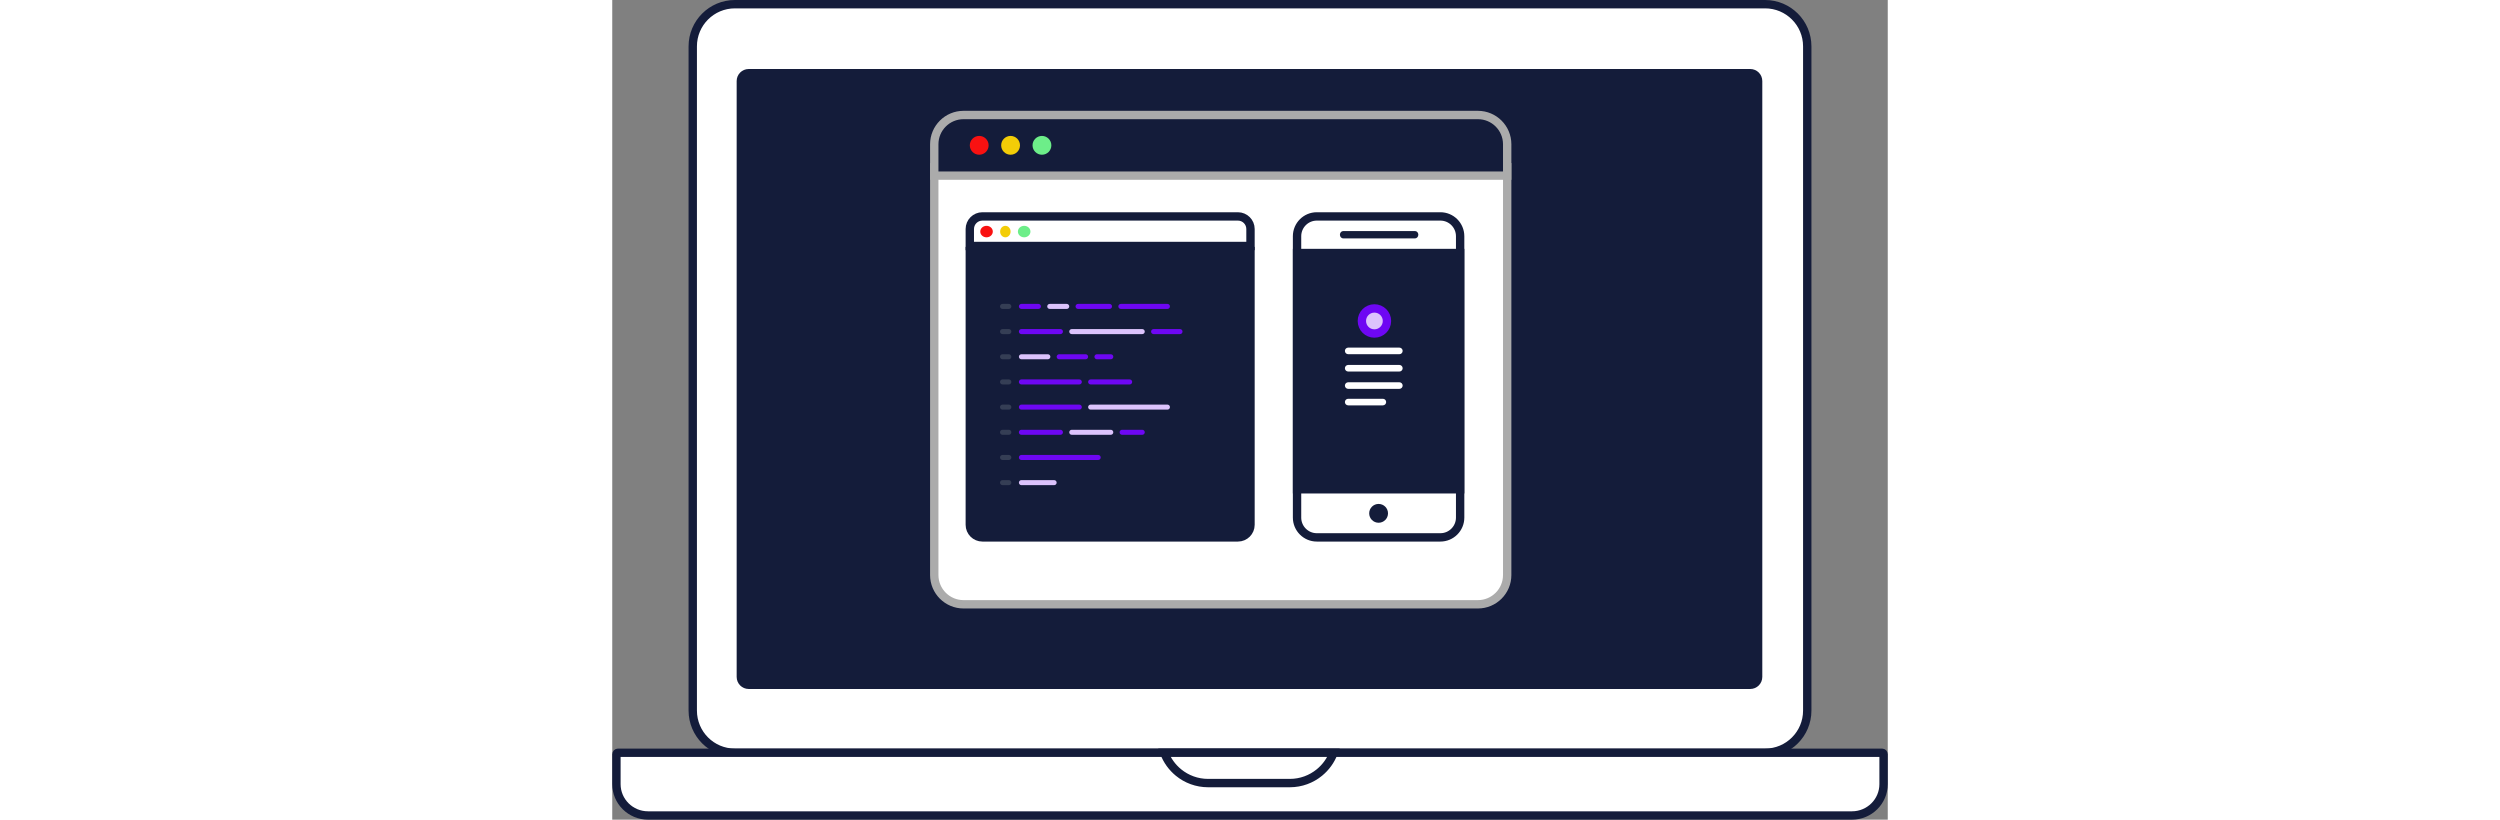 <!-- <?xml version="1.0" encoding="UTF-8"?>
<svg width="2493px" height="1011px" viewBox="0 0 2493 1011" version="1.1" xmlns="http://www.w3.org/2000/svg" xmlns:xlink="http://www.w3.org/1999/xlink">
    <title>Group 28</title>
    <g id="Assets" stroke="none" stroke-width="1" fill="none" fill-rule="evenodd">
        <g id="Group-28">
            <path d="M1485.99399,126 L512.006015,126 C504.27067,126 497.270078,129.132831 492.202929,134.197397 C487.134231,139.263512 484,146.262666 484,153.993781 L484,821.006219 C484,828.733281 487.135405,835.733115 492.205403,840.800529 C497.273216,845.865759 504.273692,849 512.006015,849 L1485.99399,849 C1493.72933,849 1500.72992,845.867169 1505.79707,840.802603 C1510.86577,835.736488 1514,828.737334 1514,821.006219 L1514,153.993781 C1514,146.266719 1510.8646,139.266885 1505.7946,134.199471 C1500.72678,129.134241 1493.72631,126 1485.99399,126 Z" id="Case" stroke="#141C3A" stroke-width="8" fill="#FFFFFF"></path>
            <path d="M1438.00651,188 L558.993491,188 C555.683075,188 552.682902,189.344447 550.51102,191.51985 C548.342374,193.692012 547,196.692365 547,200.00645 L547,696.99355 C547,700.308186 548.341887,703.308877 550.51057,705.481075 C552.681551,707.655576 555.680873,709 558.993491,709 L1438.00651,709 C1441.31693,709 1444.3171,707.655553 1446.48898,705.48015 C1448.65763,703.307988 1450,700.307635 1450,696.99355 L1450,200.00645 C1450,196.691814 1448.65811,193.691123 1446.48943,191.518925 C1444.31845,189.344424 1441.31913,188 1438.00651,188 Z" id="Case" stroke="#6E07F3" stroke-width="8" fill="#6E07F3"></path>
            <path d="M1073.3498,849 L925.650197,849 L915.67888,978 L1083.32112,978 L1073.3498,849 Z" id="Case" stroke="#141C3A" stroke-width="8" fill="#FFFFFF"></path>
            <path d="M1143.99794,978 L855.002063,978 C854.725775,978 854.475722,978.111351 854.294913,978.29242 C854.11177,978.475825 854,978.72964 854,979.009224 L854,992.5 C854,996.504554 855.623246,1000.12924 858.24776,1002.75286 C860.873069,1005.37728 864.500094,1007 868.506286,1007 L1130.49371,1007 C1134.49856,1007 1138.12553,1005.37638 1140.75119,1002.75162 C1143.37583,1000.12787 1145,996.503504 1145,992.5 L1145,979.009224 C1145,978.729299 1144.89016,978.475195 1144.7073,978.292074 C1144.52586,978.110372 1144.27457,978 1143.99794,978 Z" id="Keyboard" stroke="#141C3A" stroke-width="8" fill="#FFFFFF" transform="translate(999.500000, 992.500000) scale(1, -1) translate(-999.500000, -992.500000) "></path>
            <circle id="Oval-6" stroke="#141C3A" stroke-width="8" cx="999.5" cy="784.5" r="18.5"></circle>
            <rect id="Case" stroke="#141C3A" stroke-width="8" fill="#FFFFFF" x="389" y="618" width="198" height="389" rx="24"></rect>
            <path d="M587,662 L389,662 L389,949.3 L587,949.3 L587,662 Z" id="Case" stroke="#141C3A" stroke-width="8" fill="#141C3A"></path>
            <rect id="Rectangle-11" fill="#141C3A" x="441" y="636" width="95" height="8" rx="4"></rect>
            <rect id="Rectangle-11" fill="#141C3A" x="477" y="966" width="22.8" height="22.8" rx="11.4"></rect>
            <circle id="Oval-6" stroke="#6E07F3" stroke-width="8" fill="#6E07F3" cx="445" cy="805" r="15"></circle>
            <g id="Group-73" transform="translate(480.000000, 779.000000)" fill="#FFFFFF">
                <rect id="Rectangle-11" x="0" y="0" width="70" height="8" rx="4"></rect>
                <rect id="Rectangle-11" x="0" y="22" width="50" height="8" rx="4"></rect>
                <rect id="Rectangle-11" x="0" y="44" width="30" height="8" rx="4"></rect>
            </g>
            <circle id="Oval-7" stroke="#141C3A" stroke-width="8" fill="#5BE9B9" cx="287.5" cy="653.5" r="153.5"></circle>
            <path d="M1940.00938,468 L1255.99062,468 C1248.25916,468 1241.26188,471.133776 1236.19718,476.200367 C1231.13223,481.267212 1228,488.267285 1228,495.999588 L1228,937.000412 C1228,944.727887 1231.13352,951.728895 1236.20008,956.79735 C1241.26541,961.864568 1248.2624,965 1255.99062,965 L1940.00938,965 C1947.74084,965 1954.73812,961.866224 1959.80282,956.799633 C1964.86777,951.732788 1968,944.732715 1968,937.000412 L1968,495.999588 C1968,488.272113 1964.86648,481.271105 1959.79992,476.20265 C1954.73459,471.135432 1947.7376,468 1940.00938,468 Z" id="Case" stroke="#141C3A" stroke-width="8" fill="#FFFFFF"></path>
            <path d="M2018.00827,965 L1177.99173,965 C1177.71865,965 1177.47175,965.111504 1177.29288,965.290669 C1177.11164,965.472215 1177,965.723144 1177,966.000032 L1177,986 C1177,991.799799 1179.35082,997.049431 1183.15171,1000.84923 C1186.95346,1004.64987 1192.20576,1007 1198.00721,1007 L1997.99279,1007 C2003.79414,1007 2009.04606,1004.6495 2012.84764,1000.84902 C2016.6489,997.048852 2019,991.798941 2019,986 L2019,966.000032 C2019,965.723463 2018.88676,965.473035 2018.70547,965.291445 C2018.52699,965.112658 2018.28102,965 2018.00827,965 Z" id="Keyboard" stroke="#141C3A" stroke-width="8" fill="#FFFFFF"></path>
            <path d="M1653.29015,965.448554 L1541.30708,965.448967 C1543.25611,970.583795 1546.53017,975.065102 1550.70971,978.477486 C1556.04792,982.835864 1562.86606,985.448303 1570.29412,985.448303 L1624.30439,985.448303 C1631.73003,985.448303 1638.54753,982.834984 1643.88593,978.476324 C1648.06559,975.063744 1651.34039,970.582565 1653.29015,965.448554 Z" id="Notch" stroke="#141C3A" stroke-width="8" fill="#FFFFFF"></path>
            <rect id="Screen" fill="#5BE9B9" x="1257" y="511" width="681.406563" height="411.849582" rx="8"></rect>
            <g id="Group-69" transform="translate(695.000000, 0.000000)">
                <circle id="Oval-3" fill="#293347" cx="282" cy="197" r="5"></circle>
                <path d="M450,59 L4,59 L4,494.001483 C4,499.526566 6.23819372,504.525363 9.85752439,508.14317 C13.4787717,511.762893 18.4821901,514 24.0086237,514 L429.991376,514 C435.517409,514 440.51969,511.761712 444.140462,508.142463 C447.760907,504.523543 450,499.523946 450,494.001483 L450,59 Z" id="Case" stroke="#141C3A" stroke-width="8" fill="#141C3A"></path>
                <path d="M429.991376,4 L24.0086237,4 C18.4826918,4 13.4805416,6.2388067 9.85984852,9.85877145 C6.23916527,13.4787263 4,18.479773 4,24.0037939 L4,51 L450,51 L450,24.0037939 C450,18.4814078 447.75992,13.4802878 444.13876,9.85985606 C440.517962,6.23978599 435.516192,4 429.991376,4 Z" id="Case" stroke="#141C3A" stroke-width="8" fill="#FFFFFF"></path>
                <circle id="Oval-5" fill="#141C3A" cx="39" cy="28" r="9"></circle>
                <circle id="Oval-5" fill="#6E07F3" cx="69" cy="28" r="9"></circle>
                <circle id="Oval-5" fill="#5BE9B9" cx="99" cy="28" r="9"></circle>
                <g id="Group-72" transform="translate(52.000000, 143.000000)">
                    <rect id="Rectangle-11" fill="#535B6B" opacity="0.54" x="0" y="200" width="18" height="8" rx="4"></rect>
                    <rect id="Rectangle-11" fill="#535B6B" opacity="0.54" x="0" y="0" width="18" height="8" rx="4"></rect>
                    <path d="M34,0 L61,0 C63.209139,-4.05812251e-16 65,1.790861 65,4 C65,6.209139 63.209139,8 61,8 L34,8 C31.790861,8 30,6.209139 30,4 C30,1.790861 31.790861,4.05812251e-16 34,0 Z" id="Rectangle-11" fill="#6E07F3"></path>
                    <path d="M79,0 L106,0 C108.209139,-4.05812251e-16 110,1.790861 110,4 C110,6.209139 108.209139,8 106,8 L79,8 C76.790861,8 75,6.209139 75,4 C75,1.790861 76.790861,4.05812251e-16 79,0 Z" id="Rectangle-11" fill="#5BE9B9"></path>
                    <path d="M124,0 L174,0 C176.209139,-4.05812251e-16 178,1.790861 178,4 C178,6.209139 176.209139,8 174,8 L124,8 C121.790861,8 120,6.209139 120,4 C120,1.790861 121.790861,4.05812251e-16 124,0 Z" id="Rectangle-11" fill="#6E07F3"></path>
                    <path d="M192,0 L266,0 C268.209139,-4.05812251e-16 270,1.790861 270,4 C270,6.209139 268.209139,8 266,8 L192,8 C189.790861,8 188,6.209139 188,4 C188,1.790861 189.790861,4.05812251e-16 192,0 Z" id="Rectangle-11" fill="#6E07F3"></path>
                    <rect id="Rectangle-11" fill="#535B6B" opacity="0.54" x="0" y="40" width="18" height="8" rx="4"></rect>
                    <rect id="Rectangle-11" fill="#535B6B" opacity="0.54" x="0" y="80" width="18" height="8" rx="4"></rect>
                    <rect id="Rectangle-11" fill="#535B6B" opacity="0.54" x="0" y="120" width="18" height="8" rx="4"></rect>
                    <rect id="Rectangle-11" fill="#535B6B" opacity="0.54" x="0" y="160" width="18" height="8" rx="4"></rect>
                    <rect id="Rectangle-11" fill="#535B6B" opacity="0.54" x="0" y="240" width="18" height="8" rx="4"></rect>
                    <rect id="Rectangle-11" fill="#535B6B" opacity="0.54" x="0" y="280" width="18" height="8" rx="4"></rect>
                    <rect id="Rectangle-11" fill="#6E07F3" x="30" y="40" width="70" height="8" rx="4"></rect>
                    <rect id="Rectangle-11" fill="#5BE9B9" x="110" y="40" width="120" height="8" rx="4"></rect>
                    <rect id="Rectangle-11" fill="#6E07F3" x="240" y="40" width="50" height="8" rx="4"></rect>
                    <rect id="Rectangle-11" fill="#5BE9B9" x="30" y="80" width="50" height="8" rx="4"></rect>
                    <rect id="Rectangle-11" fill="#6E07F3" x="90" y="80" width="50" height="8" rx="4"></rect>
                    <rect id="Rectangle-11" fill="#6E07F3" x="150" y="80" width="30" height="8" rx="4"></rect>
                    <rect id="Rectangle-11" fill="#6E07F3" x="30" y="120" width="100" height="8" rx="4"></rect>
                    <rect id="Rectangle-11" fill="#6E07F3" x="140" y="120" width="70" height="8" rx="4"></rect>
                    <rect id="Rectangle-11" fill="#6E07F3" x="30" y="160" width="100" height="8" rx="4"></rect>
                    <rect id="Rectangle-11" fill="#5BE9B9" x="140" y="160" width="130" height="8" rx="4"></rect>
                    <rect id="Rectangle-11" fill="#6E07F3" x="30" y="200" width="70" height="8" rx="4"></rect>
                    <rect id="Rectangle-11" fill="#5BE9B9" x="110" y="200" width="70" height="8" rx="4"></rect>
                    <rect id="Rectangle-11" fill="#6E07F3" x="190" y="200" width="40" height="8" rx="4"></rect>
                    <rect id="Rectangle-11" fill="#6E07F3" x="30" y="240" width="130" height="8" rx="4"></rect>
                    <rect id="Rectangle-11" fill="#5BE9B9" x="30" y="280" width="60" height="8" rx="4"></rect>
                </g>
            </g>
            <g id="Group-68" transform="translate(1598.000000, 319.000000)">
                <path d="M544,46 L-4,46 L-4,435.996452 C-4,443.73135 -0.865131059,450.731814 4.20316809,455.798837 C9.27186646,460.866259 16.2744973,464 24.0095943,464 L515.990406,464 C523.728624,464 530.729708,460.866278 535.796904,455.800358 C540.866019,450.73252 544,443.730706 544,435.996452 L544,46 Z" id="Case" stroke="#141C3A" stroke-width="8" fill="#FFFFFF"></path>
                <path d="M515.990406,-4 L24.0095943,-4 C16.2715741,-4 9.27074736,-0.867582329 4.20370813,4.195989 C-0.865876606,9.26210408 -4,16.2615785 -4,23.993162 L-4,54 L544,54 L544,23.993162 C544,16.2625292 540.864731,9.2639013 535.795334,4.19797463 C530.726836,-0.867054328 523.724798,-4 515.990406,-4 Z" id="Case" stroke="#141C3A" stroke-width="8" fill="#141C3A"></path>
                <circle id="Oval-5" fill="#FFFFFF" cx="39" cy="25" r="9"></circle>
                <circle id="Oval-5" fill="#6E07F3" cx="69" cy="25" r="9"></circle>
                <circle id="Oval-5" fill="#5BE9B9" cx="99" cy="25" r="9"></circle>
                <g id="Group-61" transform="translate(219.000000, 139.000000)">
                    <circle id="Oval-6" stroke="#6E07F3" stroke-width="9" cx="116" cy="116" r="100"></circle>
                    <path d="M129,4 L105,4 L105,28 L129,28 L129,4 Z" id="Rectangle-12" stroke="#5BE9B9" stroke-width="8" fill="#FFFFFE"></path>
                    <path d="M128,204 L104,204 L104,228 L128,228 L128,204 Z" id="Rectangle-12" stroke="#5BE9B9" stroke-width="8" fill="#FFFFFE"></path>
                    <path d="M28,105 L4,105 L4,129 L28,129 L28,105 Z" id="Rectangle-12" stroke="#5BE9B9" stroke-width="8" fill="#FFFFFE"></path>
                    <line x1="216" y1="26" x2="216" y2="101" id="Line" stroke="#141C3A" stroke-width="8" stroke-linecap="square"></line>
                    <line x1="216" y1="131" x2="216" y2="206" id="Line" stroke="#141C3A" stroke-width="8" stroke-linecap="square"></line>
                    <circle id="Oval-5" fill="#141C3A" cx="216" cy="23" r="12"></circle>
                    <circle id="Oval-5" fill="#141C3A" cx="216" cy="213" r="12"></circle>
                    <path d="M227,105 L203,105 L203,129 L227,129 L227,105 Z" id="Rectangle-12" stroke="#5BE9B9" stroke-width="8" fill="#FFFFFE"></path>
                </g>
                <g id="Group-60" transform="translate(90.000000, 130.000000)">
                    <rect id="Rectangle-15" fill="#141C3A" x="0" y="0" width="70" height="70" rx="12"></rect>
                    <rect id="Rectangle-15" fill="#5BE9B9" x="0" y="90" width="70" height="70" rx="12"></rect>
                    <rect id="Rectangle-15" fill="#6E07F3" x="0" y="180" width="70" height="70" rx="12"></rect>
                </g>
            </g>
            <g id="Group-65" transform="translate(2253.000000, 800.000000)" stroke="#141C3A" stroke-width="8">
                <g id="Group-64" transform="translate(116.000000, 51.000000)" fill="#FFFFFF">
                    <circle id="Oval-8" cx="60" cy="60" r="60"></circle>
                    <circle id="Oval-8" cx="60" cy="60" r="35"></circle>
                </g>
                <circle id="Oval-8" fill="#FFFFFE" cx="96" cy="20" r="20"></circle>
                <path d="M177.929648,15 L8,15 C6.8954305,15 5.8954305,15.4477153 5.17157288,16.1715729 C4.44771525,16.8954305 4,17.8954305 4,19 L4,187 C4,192.522847 6.23857625,197.522847 9.85786438,201.142136 C13.4771525,204.761424 18.4771525,207 24,207 L161.929648,207 C167.452496,207 172.452496,204.761424 176.071784,201.142136 C179.691072,197.522847 181.929648,192.522847 181.929648,187 L181.929648,19 C181.929648,17.8954305 181.481933,16.8954305 180.758075,16.1715729 C180.034218,15.4477153 179.034218,15 177.929648,15 Z" id="Rectangle-16" fill="#FFFFFF"></path>
                <path d="M133,69 L97,69 C94.790861,69 92.790861,69.8954305 91.3431458,71.3431458 C89.8954305,72.790861 89,74.790861 89,77 L89,125 C89,127.209139 89.8954305,129.209139 91.3431458,130.656854 C92.790861,132.104569 94.790861,133 97,133 L133,133 C135.209139,133 137.209139,132.104569 138.656854,130.656854 C140.104569,129.209139 141,127.209139 141,125 L141,77 C141,74.790861 140.104569,72.790861 138.656854,71.3431458 C137.209139,69.8954305 135.209139,69 133,69 Z" id="Rectangle-16" fill="#5BE9B9"></path>
                <line x1="114.5" y1="16.5" x2="114.5" y2="62" id="Line-2" stroke-linecap="square"></line>
            </g>
            <g id="Group-78" transform="translate(2080.000000, 948.000000)">
                <path d="M63,4.2 C46.7628284,4.2 32.0628284,10.7814142 21.4221213,21.4221213 C11.7068585,31.137384 5.37550352,44.2365545 4.34768901,58.8 L121.652311,58.8 C120.624496,44.2365545 114.293141,31.137384 104.577879,21.4221213 C93.9371716,10.7814142 79.2371716,4.2 63,4.2 Z" id="Oval-8" stroke="#141C3A" stroke-width="8.4" fill="#FFFFFF"></path>
                <rect id="Rectangle-11" fill="#141C3A" x="59" y="5" width="8" height="13" rx="4"></rect>
            </g>
            <g id="Group-27" transform="translate(0.000000, 885.000000)">
                <path d="M305,4 L63.0004913,4 C46.7079555,4 31.9578327,10.6038549 21.2808438,21.2808438 C10.6038549,31.9578327 4,46.7079555 4,63.0004913 C4,79.2930271 10.6038549,94.0431499 21.2808438,104.720139 C31.9578327,115.397128 46.7079555,122.000983 63.0004913,122.000983 L305,122.000983 C306.656854,122.000983 308.156854,121.32941 309.242641,120.243623 C310.328427,119.157837 311,117.657837 311,116.000983 L311,106.714581 C311,104.615568 310.188762,102.69507 308.854093,101.262095 C307.519425,99.8291203 305.661325,98.8836674 303.567603,98.7347425 C289.724779,97.750106 279.43458,94.2360117 272.535942,88.5261423 C265.266108,82.5090412 261.498047,74.0462139 261.498047,63.0004917 C261.498047,51.9399279 265.27438,43.3927706 272.627668,37.2316561 C279.576775,31.4091945 289.951486,27.7121049 303.949375,26.4527227 C305.952077,26.2142727 307.710948,25.2467668 308.971475,23.8331245 C310.237017,22.4138564 311,20.544302 311,18.5094409 L311,10 C311,8.34314575 310.328427,6.84314575 309.242641,5.75735931 C308.156854,4.67157288 306.656854,4 305,4 Z" id="Rectangle-17" stroke="#141C3A" stroke-width="8" fill="#6E07F3"></path>
                <path d="M292.786115,27 L62,27 C52.0588745,27 43.0588745,31.0294373 36.5441559,37.5441559 C30.0294373,44.0588745 26,53.0588745 26,63 C26,72.9411255 30.0294373,81.9411255 36.5441559,88.4558441 C43.0588745,94.9705627 52.0588745,99 62,99 C170.896078,99 248.328246,99.207629 294.296506,99.6226771 L294.296501,99.622677 C286.250429,97.4498695 277.022582,94.3704156 270.470403,87.641048 C265.206835,82.235138 261.498047,74.5375027 261.498047,63 C261.498047,51.353038 265.276502,43.6274533 270.618803,38.2399335 C276.749875,32.0569662 285.175864,29.0416346 292.786115,27 Z" id="Rectangle-19" stroke="#141C3A" stroke-width="8" fill="#FFFFFF"></path>
                <path d="M57.9252336,72 L260.074766,72 C262.242613,72 264,73.790861 264,76 C264,78.209139 262.242613,80 260.074766,80 L57.9252336,80 C55.757387,80 54,78.209139 54,76 C54,73.790861 55.757387,72 57.9252336,72 Z" id="Rectangle-18" fill="#141C3A"></path>
                <path d="M57.9252336,46 L260.074766,46 C262.242613,46 264,47.790861 264,50 C264,52.209139 262.242613,54 260.074766,54 L57.9252336,54 C55.757387,54 54,52.209139 54,50 C54,47.790861 55.757387,46 57.9252336,46 Z" id="Rectangle-18" fill="#141C3A"></path>
            </g>
            <g id="Group-94" transform="translate(199.000000, 589.000000)" fill="#141C3A" fill-rule="nonzero">
                <path d="M51.1542645,100.35679 C46.246682,95.9937764 41.3390995,91.6307627 36.431517,87.267749 C28.6107577,80.3225435 20.8124075,73.3550777 12.9916482,66.4098723 C11.198924,64.8293928 9.40619977,63.2266531 7.63588462,61.6461736 C7.63588462,63.7386394 7.63588462,65.8533654 7.63588462,67.9458312 C12.5434671,63.5828175 17.4510496,59.2198038 22.3586321,54.8567901 C30.1793914,47.9115846 37.9777416,40.9441188 45.798501,33.9989134 C47.5912251,32.4184339 49.3839493,30.8156942 51.1542645,29.2352147 C52.9021706,27.6769956 52.8797615,24.4937764 51.1542645,22.9355572 C49.2943131,21.2215161 46.694863,21.2660366 44.8125026,22.9355572 C39.9049202,27.2985709 34.9973377,31.6615846 30.0897552,36.0245983 C22.2689959,42.9698038 14.4706456,49.9372695 6.64988632,56.882475 C4.85716212,58.4629545 3.06443792,60.0656942 1.29412278,61.6461736 C-0.43137426,63.1821325 -0.43137426,66.4098723 1.29412278,67.9458312 C6.20170527,72.3088449 11.1092878,76.6718586 16.0168702,81.0348723 C23.8376295,87.9800777 31.6359798,94.9475435 39.4567391,101.892749 C41.2494633,103.473228 43.0421875,105.075968 44.8125026,106.656448 C46.5604087,108.214667 49.4511765,108.50405 51.1542645,106.656448 C52.7228982,104.964667 53.0142158,102.026311 51.1542645,100.35679 L51.1542645,100.35679 Z" id="Shape"></path>
                <path d="M125.885873,29.2458043 C130.793456,33.608818 135.701038,37.9718317 140.608621,42.3348454 C148.42938,49.2800509 156.22773,56.2475166 164.048489,63.1927221 C165.841214,64.7732016 167.633938,66.3759413 169.404253,67.9564207 C169.404253,65.863955 169.404253,63.749229 169.404253,61.6567632 C164.49667,66.0197769 159.589088,70.3827906 154.681505,74.7458043 C146.860746,81.6910098 139.062396,88.6584755 131.241637,95.603681 C129.448912,97.1841605 127.656188,98.7869002 125.885873,100.36738 C124.137967,101.925599 124.160376,105.108818 125.885873,106.667037 C127.745824,108.381078 130.345274,108.336558 132.227635,106.667037 C137.135217,102.304023 142.0428,97.9410098 146.950382,93.5779961 C154.771142,86.6327906 162.569492,79.6653249 170.390251,72.7201194 C172.182975,71.1396399 173.9757,69.5369002 175.746015,67.9564207 C177.471512,66.4204618 177.471512,63.1927221 175.746015,61.6567632 C170.838432,57.2937495 165.93085,52.9307358 161.023267,48.5677221 C153.202508,41.6225166 145.404158,34.6550509 137.583398,27.7098454 C135.790674,26.1293659 133.99795,24.5266262 132.227635,22.9461468 C130.479729,21.3879276 127.588961,21.098544 125.885873,22.9461468 C124.317239,24.6379276 124.025922,27.5762838 125.885873,29.2458043 L125.885873,29.2458043 Z" id="Shape"></path>
                <path d="M72.5381028,126.571918 C73.8826459,122.565068 75.20478,118.558219 76.5493232,114.52911 C79.7538177,104.890411 82.9583122,95.2739726 86.1628067,85.635274 C90.0171637,74.015411 93.8715207,62.4178082 97.7482868,50.7979452 C101.087236,40.7585616 104.426184,30.7191781 107.765133,20.6797945 C109.356176,15.8047945 111.1489,10.9520548 112.627898,6.01027397 C112.650307,5.94349315 112.672716,5.87671233 112.695125,5.80993151 C113.434624,3.60616438 111.843581,0.845890411 109.557857,0.33390411 C107.092862,-0.22260274 104.829547,1.06849315 104.045231,3.45034247 C102.700687,7.45719178 101.378553,11.4640411 100.03401,15.4931507 C96.8295157,25.1318493 93.6250212,34.7482877 90.4205266,44.3869863 C86.5661696,56.0068493 82.7118126,67.6044521 78.8350465,79.2243151 C75.4960977,89.2636986 72.1571489,99.3030822 68.8182001,109.342466 C67.2271574,114.195205 65.4344332,119.047945 63.9554357,123.989726 C63.9330266,124.056507 63.9106176,124.123288 63.8882085,124.190068 C63.1487098,126.393836 64.7397525,129.15411 67.0254759,129.666096 C69.4904717,130.222603 71.753786,128.931507 72.5381028,126.571918 L72.5381028,126.571918 Z" id="Shape"></path>
            </g>
        </g>
    </g>
</svg> -->
<svg width="100%" height="400" viewBox="0 0 1220 784" fill="none" xmlns="http://www.w3.org/2000/svg">
<rect x="0" y="0" width="1220" height="784" fill="#808080" stroke="none"/>
<path fill-rule="evenodd" clip-rule="evenodd" d="M1102.68 4H117.322C106.184 4 96.104 8.515 88.808 15.814C81.512 23.113 77 33.198 77 44.337V679.663C77 690.795 81.514 700.881 88.812 708.183C96.109 715.483 106.189 720 117.322 720H1102.68C1113.82 720 1123.9 715.485 1131.19 708.186C1138.49 700.887 1143 690.802 1143 679.663V44.337C1143 33.205 1138.49 23.119 1131.19 15.817C1123.89 8.517 1113.81 4 1102.68 4Z" fill="white" stroke="#141C3A" stroke-width="8"/>
<path fill-rule="evenodd" clip-rule="evenodd" d="M1214.57 720H5.427C5.034 720 4.679 720.159 4.422 720.415C4.161 720.675 4 721.033 4 721.429V750C4 758.285 7.384 765.785 12.855 771.213C18.327 776.643 25.888 780 34.238 780H1185.76C1194.11 780 1201.67 776.642 1207.14 771.213C1212.62 765.784 1216 758.284 1216 750V721.429C1216 721.034 1215.84 720.676 1215.58 720.416C1215.32 720.161 1214.97 720 1214.57 720Z" fill="white" stroke="#141C3A" stroke-width="8"/>
<path fill-rule="evenodd" clip-rule="evenodd" d="M690 720L528 720.001C530.82 727.446 535.556 733.944 541.602 738.892C549.325 745.212 559.188 749 569.934 749H648.068C658.81 749 668.673 745.211 676.395 738.89C682.442 733.942 687.179 727.444 690 720Z" fill="white" stroke="#141C3A" stroke-width="8"/>
<path d="M1088.48 66H130.517C124.156 66 119 71.157 119 77.519V647.481C119 653.843 124.156 659 130.517 659H1088.48C1094.84 659 1100 653.843 1100 647.481V77.519C1100 71.157 1094.84 66 1088.48 66Z" fill="#141C3A"/>
<path fill-rule="evenodd" clip-rule="evenodd" d="M856 160H308V549.996C308 557.731 311.135 564.732 316.203 569.799C321.272 574.866 328.274 578 336.01 578H827.99C835.729 578 842.73 574.866 847.797 569.8C852.866 564.733 856 557.731 856 549.996V160Z" fill="white" stroke="#ABABAB" stroke-width="8"/>
<path fill-rule="evenodd" clip-rule="evenodd" d="M827.99 110H336.01C328.272 110 321.271 113.132 316.204 118.196C311.134 123.262 308 130.262 308 137.993V168H856V137.993C856 130.263 852.865 123.264 847.795 118.198C842.727 113.133 835.725 110 827.99 110Z" fill="#141C3A" stroke="#ABABAB" stroke-width="8"/>
<path d="M351 148C355.971 148 360 143.971 360 139C360 134.029 355.971 130 351 130C346.029 130 342 134.029 342 139C342 143.971 346.029 148 351 148Z" fill="#F91111"/>
<path d="M381 148C385.971 148 390 143.971 390 139C390 134.029 385.971 130 381 130C376.029 130 372 134.029 372 139C372 143.971 376.029 148 381 148Z" fill="#F3CD07"/>
<path d="M411 148C415.971 148 420 143.971 420 139C420 134.029 415.971 130 411 130C406.029 130 402 134.029 402 139C402 143.971 406.029 148 411 148Z" fill="#6DEE89"/>
<path d="M792.091 207H673.909C663.466 207 655 215.48 655 225.941V495.059C655 505.52 663.466 514 673.909 514H792.091C802.534 514 811 505.52 811 495.059V225.941C811 215.48 802.534 207 792.091 207Z" fill="white" stroke="#141C3A" stroke-width="8"/>
<path fill-rule="evenodd" clip-rule="evenodd" d="M811 242H655V468H811V242Z" fill="#141C3A" stroke="#141C3A" stroke-width="8"/>
<path d="M767.842 221H699.158C697.414 221 696 222.567 696 224.5C696 226.433 697.414 228 699.158 228H767.842C769.586 228 771 226.433 771 224.5C771 222.567 769.586 221 767.842 221Z" fill="#141C3A"/>
<path d="M742 491C742 486.029 737.971 482 733 482C728.029 482 724 486.029 724 491C724 495.971 728.029 500 733 500C737.971 500 742 495.971 742 491Z" fill="#141C3A"/>
<path d="M729 319C735.627 319 741 313.627 741 307C741 300.373 735.627 295 729 295C722.373 295 717 300.373 717 307C717 313.627 722.373 319 729 319Z" fill="#DCC3FC" stroke="#6E07F3" stroke-width="8"/>
<path d="M752.861 365.63H703.93C702.187 365.63 700.774 367.043 700.774 368.787C700.774 370.53 702.187 371.944 703.93 371.944H752.861C754.605 371.944 756.018 370.53 756.018 368.787C756.018 367.043 754.605 365.63 752.861 365.63Z" fill="white"/>
<path d="M752.861 349.057H703.93C702.187 349.057 700.774 350.47 700.774 352.213C700.774 353.957 702.187 355.37 703.93 355.37H752.861C754.605 355.37 756.018 353.957 756.018 352.213C756.018 350.47 754.605 349.057 752.861 349.057Z" fill="white"/>
<path d="M737.077 381.414H703.93C702.187 381.414 700.774 382.827 700.774 384.571C700.774 386.314 702.187 387.728 703.93 387.728H737.077C738.82 387.728 740.234 386.314 740.234 384.571C740.234 382.827 738.82 381.414 737.077 381.414Z" fill="white"/>
<path d="M752.861 332.483H703.93C702.187 332.483 700.774 333.897 700.774 335.64C700.774 337.384 702.187 338.797 703.93 338.797H752.861C754.605 338.797 756.018 337.384 756.018 335.64C756.018 333.897 754.605 332.483 752.861 332.483Z" fill="white"/>
<path d="M509.345 326.188C511.007 326.188 512.355 324.841 512.355 323.179C512.355 321.516 511.007 320.169 509.345 320.169C507.683 320.169 506.335 321.516 506.335 323.179C506.335 324.841 507.683 326.188 509.345 326.188Z" fill="#293347"/>
<path fill-rule="evenodd" clip-rule="evenodd" d="M610.474 240.108H342V501.962C342 505.287 343.347 508.297 345.526 510.474C347.706 512.653 350.718 514 354.044 514H598.43C601.757 514 604.768 512.653 606.947 510.474C609.127 508.295 610.474 505.286 610.474 501.962V240.108Z" fill="#141C3A" stroke="#141C3A" stroke-width="8"/>
<path fill-rule="evenodd" clip-rule="evenodd" d="M598.43 207H354.044C350.718 207 347.707 208.348 345.527 210.527C343.348 212.706 342 215.716 342 219.041V235.292H610.474V219.041C610.474 215.717 609.126 212.707 606.946 210.527C604.767 208.348 601.756 207 598.43 207Z" fill="white" stroke="#141C3A" stroke-width="8"/>
<path opacity="0.54" d="M379.322 411.065H373.302C371.972 411.065 370.894 412.143 370.894 413.473C370.894 414.802 371.972 415.88 373.302 415.88H379.322C380.651 415.88 381.729 414.802 381.729 413.473C381.729 412.143 380.651 411.065 379.322 411.065Z" fill="#535B6B"/>
<path opacity="0.54" d="M379.322 290.672H373.302C371.972 290.672 370.894 291.751 370.894 293.08C370.894 294.41 371.972 295.488 373.302 295.488H379.322C380.651 295.488 381.729 294.41 381.729 293.08C381.729 291.751 380.651 290.672 379.322 290.672Z" fill="#535B6B"/>
<path fill-rule="evenodd" clip-rule="evenodd" d="M391.361 290.672H407.614C408.943 290.672 410.022 291.751 410.022 293.08C410.022 294.41 408.943 295.488 407.614 295.488H391.361C390.031 295.488 388.953 294.41 388.953 293.08C388.953 291.751 390.031 290.672 391.361 290.672Z" fill="#6E07F3"/>
<path fill-rule="evenodd" clip-rule="evenodd" d="M418.449 290.672H434.702C436.032 290.672 437.11 291.751 437.11 293.08C437.11 294.41 436.032 295.488 434.702 295.488H418.449C417.119 295.488 416.041 294.41 416.041 293.08C416.041 291.751 417.119 290.672 418.449 290.672Z" fill="#DCC3FC"/>
<path fill-rule="evenodd" clip-rule="evenodd" d="M445.537 290.672H475.635C476.965 290.672 478.043 291.751 478.043 293.08C478.043 294.41 476.965 295.488 475.635 295.488H445.537C444.207 295.488 443.129 294.41 443.129 293.08C443.129 291.751 444.207 290.672 445.537 290.672Z" fill="#6E07F3"/>
<path fill-rule="evenodd" clip-rule="evenodd" d="M486.471 290.672H531.016C532.345 290.672 533.424 291.751 533.424 293.08C533.424 294.41 532.345 295.488 531.016 295.488H486.471C485.141 295.488 484.063 294.41 484.063 293.08C484.063 291.751 485.141 290.672 486.471 290.672Z" fill="#6E07F3"/>
<path opacity="0.54" d="M379.322 314.751H373.302C371.972 314.751 370.894 315.829 370.894 317.159C370.894 318.489 371.972 319.567 373.302 319.567H379.322C380.651 319.567 381.729 318.489 381.729 317.159C381.729 315.829 380.651 314.751 379.322 314.751Z" fill="#535B6B"/>
<path opacity="0.54" d="M379.322 338.829H373.302C371.972 338.829 370.894 339.907 370.894 341.237C370.894 342.567 371.972 343.645 373.302 343.645H379.322C380.651 343.645 381.729 342.567 381.729 341.237C381.729 339.907 380.651 338.829 379.322 338.829Z" fill="#535B6B"/>
<path opacity="0.54" d="M379.322 362.908H373.302C371.972 362.908 370.894 363.986 370.894 365.316C370.894 366.645 371.972 367.724 373.302 367.724H379.322C380.651 367.724 381.729 366.645 381.729 365.316C381.729 363.986 380.651 362.908 379.322 362.908Z" fill="#535B6B"/>
<path opacity="0.54" d="M379.322 386.986H373.302C371.972 386.986 370.894 388.064 370.894 389.394C370.894 390.724 371.972 391.802 373.302 391.802H379.322C380.651 391.802 381.729 390.724 381.729 389.394C381.729 388.064 380.651 386.986 379.322 386.986Z" fill="#535B6B"/>
<path opacity="0.54" d="M379.322 435.143H373.302C371.972 435.143 370.894 436.221 370.894 437.551C370.894 438.881 371.972 439.959 373.302 439.959H379.322C380.651 439.959 381.729 438.881 381.729 437.551C381.729 436.221 380.651 435.143 379.322 435.143Z" fill="#535B6B"/>
<path opacity="0.54" d="M379.322 459.222H373.302C371.972 459.222 370.894 460.3 370.894 461.629C370.894 462.959 371.972 464.037 373.302 464.037H379.322C380.651 464.037 381.729 462.959 381.729 461.629C381.729 460.3 380.651 459.222 379.322 459.222Z" fill="#535B6B"/>
<path d="M428.682 314.751H391.361C390.031 314.751 388.953 315.829 388.953 317.159C388.953 318.489 390.031 319.567 391.361 319.567H428.682C430.012 319.567 431.09 318.489 431.09 317.159C431.09 315.829 430.012 314.751 428.682 314.751Z" fill="#6E07F3"/>
<path d="M506.937 314.751H439.518C438.188 314.751 437.11 315.829 437.11 317.159C437.11 318.489 438.188 319.567 439.518 319.567H506.937C508.267 319.567 509.345 318.489 509.345 317.159C509.345 315.829 508.267 314.751 506.937 314.751Z" fill="#DCC3FC"/>
<path d="M543.055 314.751H517.773C516.443 314.751 515.365 315.829 515.365 317.159C515.365 318.489 516.443 319.567 517.773 319.567H543.055C544.385 319.567 545.463 318.489 545.463 317.159C545.463 315.829 544.385 314.751 543.055 314.751Z" fill="#6E07F3"/>
<path d="M416.643 338.829H391.361C390.031 338.829 388.953 339.907 388.953 341.237C388.953 342.567 390.031 343.645 391.361 343.645H416.643C417.973 343.645 419.051 342.567 419.051 341.237C419.051 339.907 417.973 338.829 416.643 338.829Z" fill="#DCC3FC"/>
<path d="M452.761 338.829H427.478C426.149 338.829 425.071 339.907 425.071 341.237C425.071 342.567 426.149 343.645 427.478 343.645H452.761C454.091 343.645 455.169 342.567 455.169 341.237C455.169 339.907 454.091 338.829 452.761 338.829Z" fill="#6E07F3"/>
<path d="M476.839 338.829H463.596C462.266 338.829 461.188 339.907 461.188 341.237C461.188 342.567 462.266 343.645 463.596 343.645H476.839C478.169 343.645 479.247 342.567 479.247 341.237C479.247 339.907 478.169 338.829 476.839 338.829Z" fill="#6E07F3"/>
<path d="M446.741 362.908H391.361C390.031 362.908 388.953 363.986 388.953 365.316C388.953 366.645 390.031 367.724 391.361 367.724H446.741C448.071 367.724 449.149 366.645 449.149 365.316C449.149 363.986 448.071 362.908 446.741 362.908Z" fill="#6E07F3"/>
<path d="M494.898 362.908H457.576C456.247 362.908 455.169 363.986 455.169 365.316C455.169 366.645 456.247 367.724 457.576 367.724H494.898C496.228 367.724 497.306 366.645 497.306 365.316C497.306 363.986 496.228 362.908 494.898 362.908Z" fill="#6E07F3"/>
<path d="M446.741 386.986H391.361C390.031 386.986 388.953 388.064 388.953 389.394C388.953 390.724 390.031 391.802 391.361 391.802H446.741C448.071 391.802 449.149 390.724 449.149 389.394C449.149 388.064 448.071 386.986 446.741 386.986Z" fill="#6E07F3"/>
<path d="M531.016 386.986H457.576C456.247 386.986 455.169 388.064 455.169 389.394C455.169 390.724 456.247 391.802 457.576 391.802H531.016C532.346 391.802 533.424 390.724 533.424 389.394C533.424 388.064 532.346 386.986 531.016 386.986Z" fill="#DCC3FC"/>
<path d="M428.682 411.065H391.361C390.031 411.065 388.953 412.143 388.953 413.473C388.953 414.802 390.031 415.88 391.361 415.88H428.682C430.012 415.88 431.09 414.802 431.09 413.473C431.09 412.143 430.012 411.065 428.682 411.065Z" fill="#6E07F3"/>
<path d="M476.839 411.065H439.518C438.188 411.065 437.11 412.143 437.11 413.473C437.11 414.802 438.188 415.88 439.518 415.88H476.839C478.169 415.88 479.247 414.802 479.247 413.473C479.247 412.143 478.169 411.065 476.839 411.065Z" fill="#DCC3FC"/>
<path d="M506.937 411.065H487.675C486.345 411.065 485.267 412.143 485.267 413.473C485.267 414.802 486.345 415.88 487.675 415.88H506.937C508.267 415.88 509.345 414.802 509.345 413.473C509.345 412.143 508.267 411.065 506.937 411.065Z" fill="#6E07F3"/>
<path d="M464.8 435.143H391.361C390.031 435.143 388.953 436.221 388.953 437.551C388.953 438.881 390.031 439.959 391.361 439.959H464.8C466.13 439.959 467.208 438.881 467.208 437.551C467.208 436.221 466.13 435.143 464.8 435.143Z" fill="#6E07F3"/>
<path d="M422.663 459.222H391.361C390.031 459.222 388.953 460.3 388.953 461.629C388.953 462.959 390.031 464.037 391.361 464.037H422.663C423.992 464.037 425.071 462.959 425.071 461.629C425.071 460.3 423.992 459.222 422.663 459.222Z" fill="#DCC3FC"/>
<path d="M358 227C361.314 227 364 224.538 364 221.5C364 218.462 361.314 216 358 216C354.686 216 352 218.462 352 221.5C352 224.538 354.686 227 358 227Z" fill="#F91111"/>
<path d="M376 227C378.761 227 381 224.538 381 221.5C381 218.462 378.761 216 376 216C373.239 216 371 218.462 371 221.5C371 224.538 373.239 227 376 227Z" fill="#F3CD07"/>
<path d="M394 227C397.314 227 400 224.538 400 221.5C400 218.462 397.314 216 394 216C390.686 216 388 218.462 388 221.5C388 224.538 390.686 227 394 227Z" fill="#6DEE89"/>
</svg>
